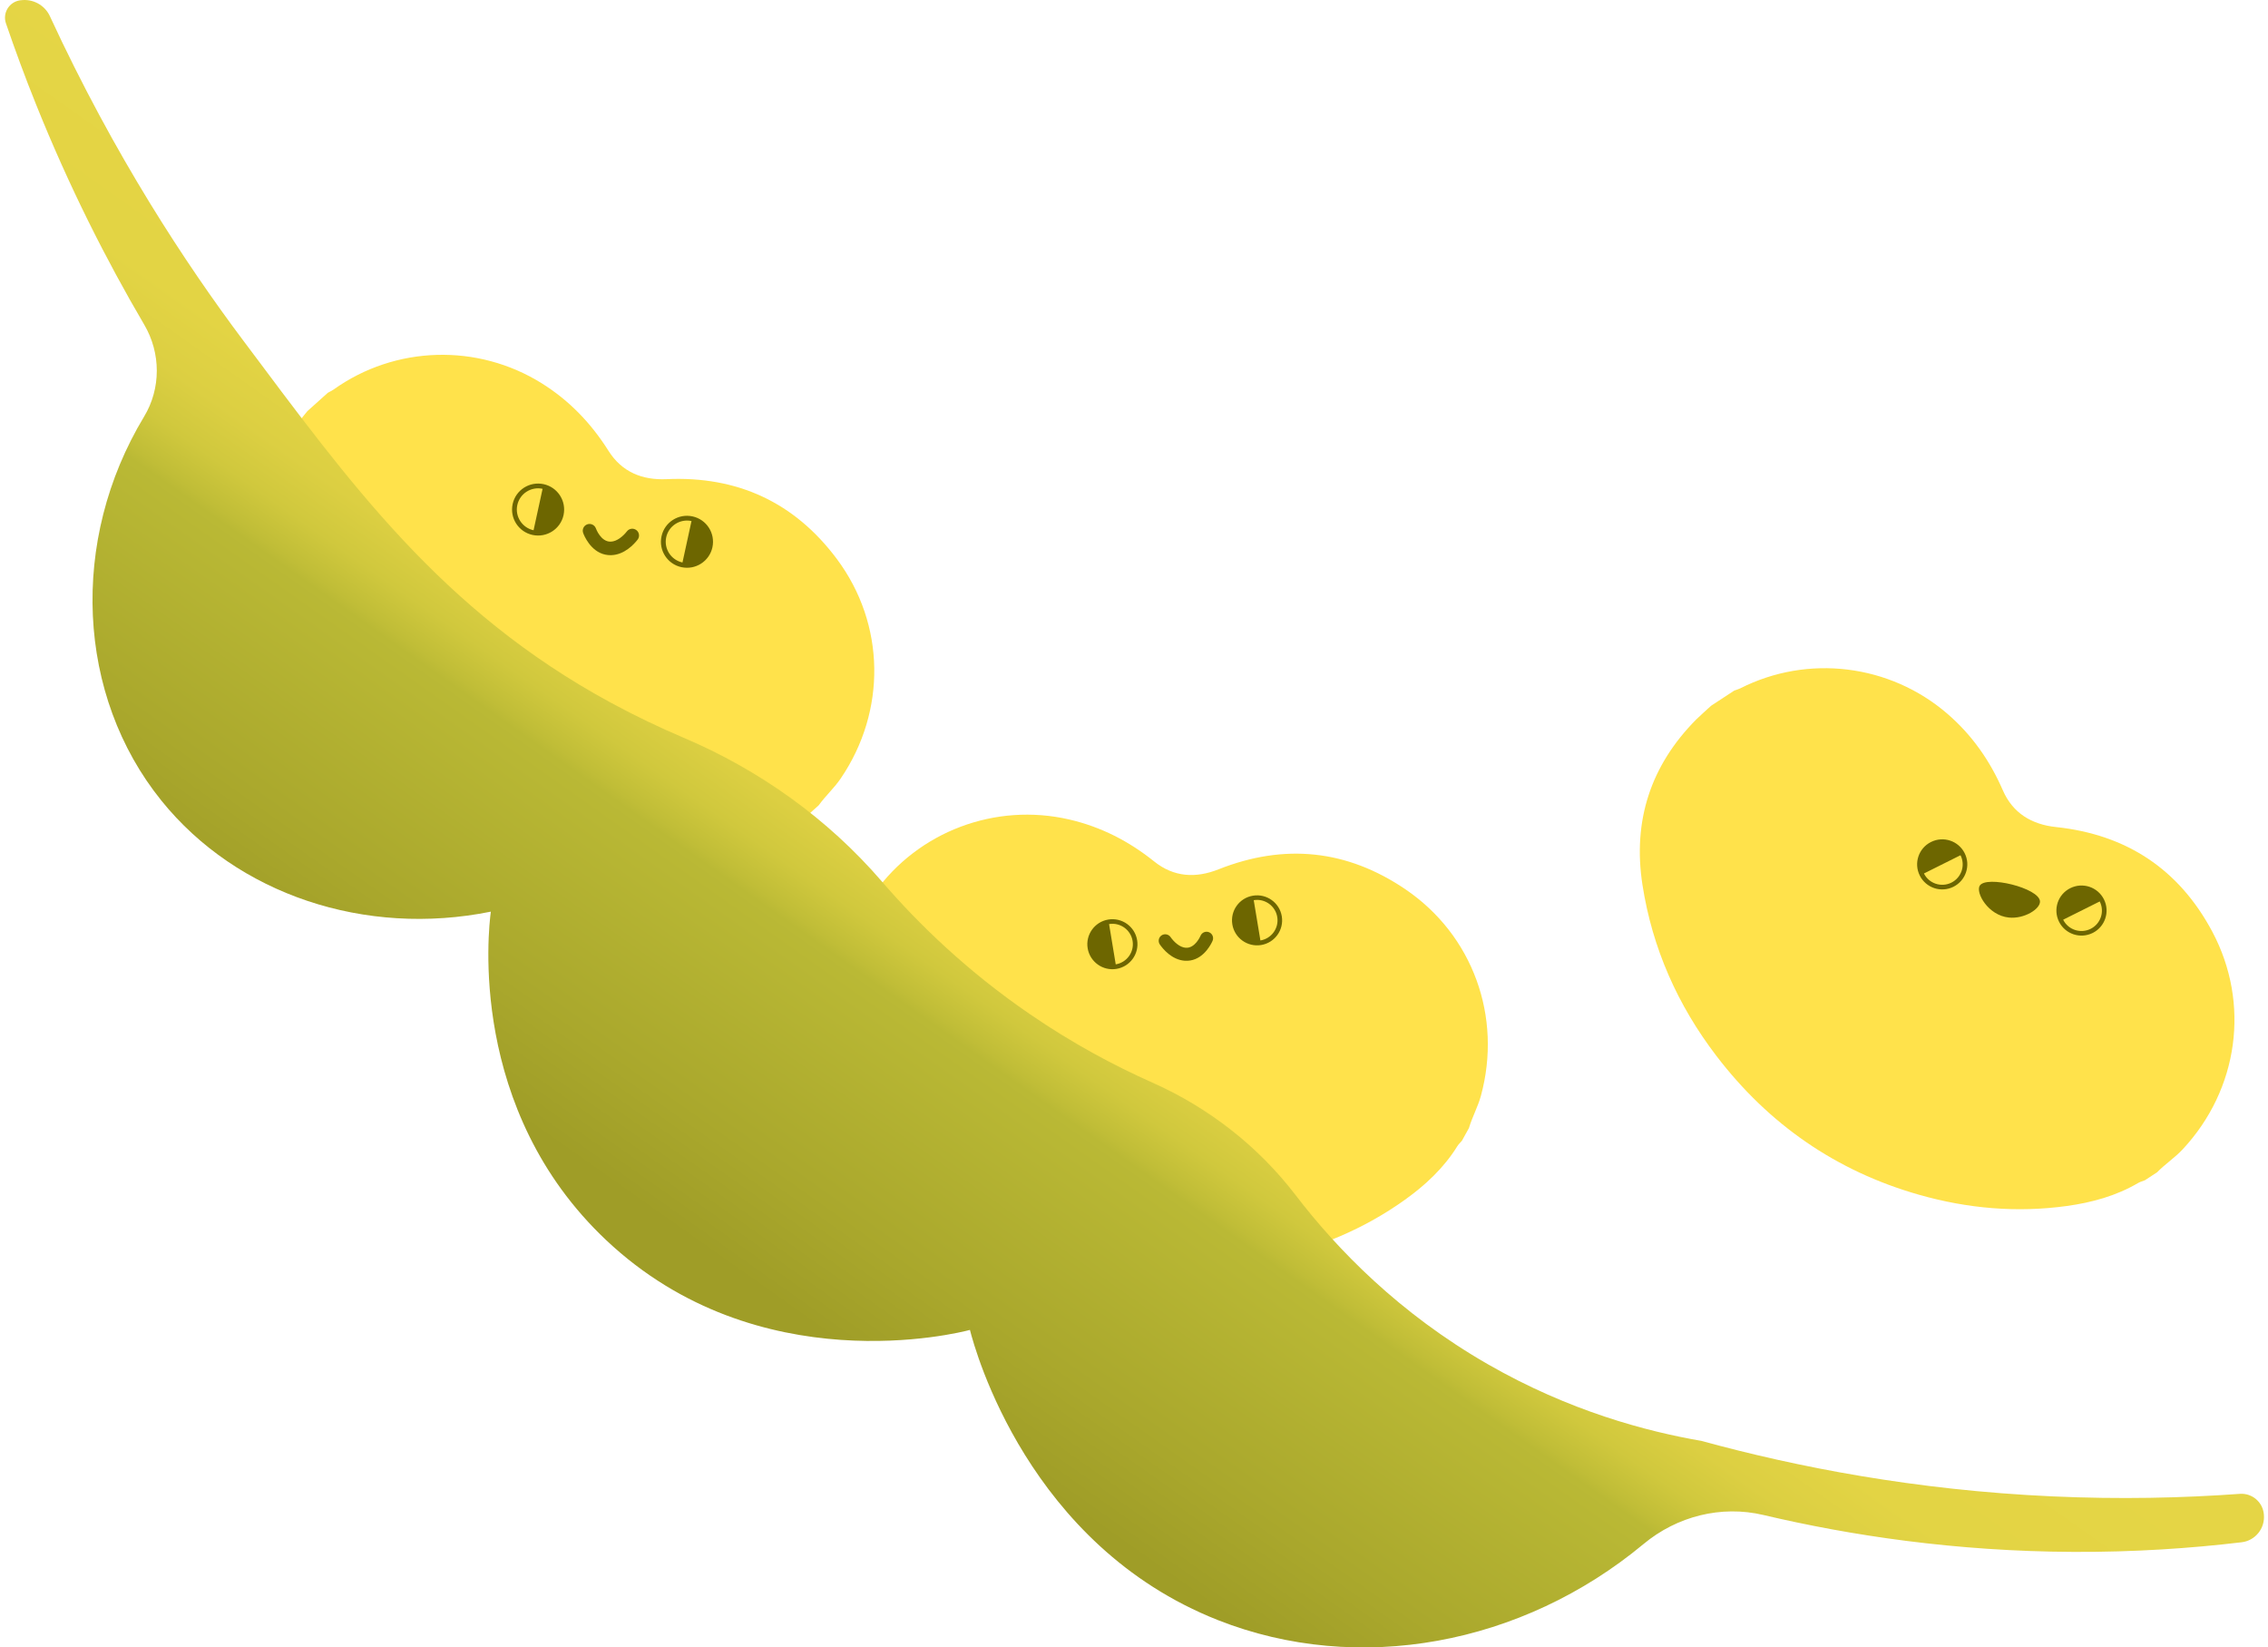 <svg width="252" height="183" viewBox="0 0 252 183" fill="none" xmlns="http://www.w3.org/2000/svg">
<path d="M95.181 102.424C95.675 101.533 96.169 100.642 96.664 99.75C96.825 99.57 97.006 99.409 97.144 99.215C102.016 92.359 110.6 89.13 118.813 91.032C122.335 91.847 125.439 93.445 128.248 95.697C130.425 97.442 132.863 97.57 135.387 96.569C142.707 93.668 149.661 94.374 156.163 98.788C163.663 103.885 166.924 112.954 164.552 121.697C164.215 122.944 163.582 124.072 163.216 125.305C162.955 125.774 162.694 126.243 162.437 126.713C162.266 126.917 162.061 127.102 161.924 127.324C160.426 129.738 158.378 131.644 156.106 133.27C151.552 136.527 146.467 138.651 140.977 139.793C131.575 141.756 122.516 140.609 113.851 136.588C107.41 133.602 101.954 129.297 97.714 123.579C93.431 117.804 92.329 111.432 94.439 104.539C94.658 103.828 94.933 103.131 95.181 102.424Z" fill="#FFE24B"/>
<path d="M34.155 45.669C34.916 44.986 35.676 44.309 36.432 43.626C36.641 43.507 36.864 43.412 37.059 43.275C43.908 38.382 53.077 38.121 60.216 42.592C63.277 44.508 65.692 47.035 67.607 50.074C69.095 52.435 71.358 53.35 74.072 53.226C81.943 52.866 88.283 55.801 92.98 62.087C98.398 69.346 98.512 78.98 93.412 86.475C92.685 87.547 91.72 88.405 90.969 89.453C90.57 89.813 90.17 90.169 89.771 90.529C89.543 90.662 89.291 90.771 89.087 90.937C86.881 92.729 84.319 93.867 81.643 94.659C76.272 96.256 70.773 96.607 65.207 95.901C55.677 94.692 47.488 90.662 40.615 84.039C35.505 79.122 31.76 73.272 29.621 66.487C27.463 59.636 28.504 53.25 32.753 47.423C33.2 46.826 33.689 46.257 34.155 45.669Z" fill="#FFE24B"/>
<path d="M190.129 78.392C190.984 77.832 191.835 77.273 192.691 76.714C192.914 76.628 193.152 76.567 193.366 76.462C200.876 72.655 209.983 73.779 216.361 79.274C219.099 81.63 221.1 84.489 222.535 87.784C223.648 90.339 225.749 91.586 228.448 91.871C236.281 92.7 242.109 96.555 245.802 103.477C250.061 111.466 248.715 121.009 242.541 127.647C241.662 128.595 240.578 129.301 239.675 130.221C239.224 130.515 238.777 130.809 238.325 131.103C238.078 131.203 237.812 131.269 237.584 131.402C235.131 132.843 232.431 133.578 229.66 133.962C224.109 134.73 218.619 134.251 213.224 132.715C203.989 130.088 196.503 124.869 190.709 117.288C186.402 111.655 183.584 105.312 182.495 98.285C181.397 91.188 183.394 85.034 188.475 79.914C189.007 79.392 189.577 78.904 190.129 78.392Z" fill="#FFE24B"/>
<path d="M60.402 53.781C58.838 53.444 57.298 54.431 56.961 55.99C56.623 57.55 57.612 59.086 59.175 59.423C60.739 59.759 62.279 58.773 62.617 57.214C62.954 55.654 61.961 54.118 60.402 53.781ZM59.285 58.901C58.011 58.626 57.203 57.37 57.479 56.099C57.754 54.829 59.014 54.023 60.288 54.298L59.285 58.901Z" fill="#6D6600"/>
<path d="M76.943 57.361C75.379 57.024 73.839 58.01 73.502 59.57C73.164 61.13 74.153 62.666 75.716 63.002C77.28 63.339 78.82 62.353 79.158 60.793C79.495 59.238 78.507 57.697 76.943 57.361ZM75.831 62.481C74.557 62.206 73.749 60.95 74.024 59.679C74.3 58.408 75.56 57.602 76.834 57.877L75.831 62.481Z" fill="#6D6600"/>
<path d="M67.246 61.608C65.597 61.253 64.879 59.442 64.798 59.209C64.655 58.821 64.855 58.389 65.245 58.247C65.635 58.105 66.067 58.304 66.21 58.693C66.233 58.754 66.766 60.196 67.854 60.167C68.543 60.153 69.237 59.565 69.656 59.025C69.908 58.697 70.378 58.631 70.711 58.887C71.039 59.138 71.101 59.612 70.849 59.94C70.454 60.447 69.38 61.637 67.888 61.67C67.659 61.675 67.445 61.651 67.246 61.608Z" fill="#6D6600"/>
<path d="M139.218 99.495C140.734 99.243 142.169 100.267 142.421 101.78C142.673 103.292 141.647 104.724 140.13 104.975C138.614 105.226 137.179 104.202 136.927 102.69C136.675 101.173 137.701 99.741 139.218 99.495ZM140.045 104.468C141.281 104.264 142.122 103.098 141.917 101.86C141.713 100.628 140.544 99.788 139.303 99.992L140.045 104.468Z" fill="#6D6600"/>
<path d="M123.143 102.145C124.66 101.893 126.095 102.917 126.347 104.43C126.599 105.942 125.572 107.374 124.056 107.625C122.54 107.877 121.104 106.852 120.852 105.34C120.601 103.828 121.627 102.396 123.143 102.145ZM123.97 107.123C125.206 106.919 126.048 105.753 125.843 104.515C125.639 103.282 124.47 102.443 123.229 102.647L123.97 107.123Z" fill="#6D6600"/>
<path d="M132.264 106.691C133.866 106.426 134.64 104.719 134.731 104.506C134.888 104.141 134.716 103.714 134.346 103.558C133.975 103.401 133.552 103.572 133.395 103.942C133.371 103.998 132.787 105.359 131.741 105.279C131.08 105.231 130.439 104.634 130.063 104.093C129.835 103.766 129.388 103.681 129.056 103.908C128.728 104.136 128.647 104.586 128.87 104.913C129.222 105.421 130.201 106.616 131.636 106.72C131.86 106.734 132.069 106.725 132.264 106.691Z" fill="#6D6600"/>
<path d="M219.967 98.39C219.506 99.162 220.889 101.68 223.199 101.922C224.929 102.102 226.726 100.959 226.664 100.115C226.555 98.631 220.671 97.204 219.967 98.39Z" fill="#6D6600"/>
<path d="M218.295 94.772C217.606 93.397 215.933 92.843 214.555 93.53C213.176 94.218 212.62 95.886 213.309 97.261C213.999 98.636 215.672 99.191 217.05 98.504C218.428 97.811 218.985 96.142 218.295 94.772ZM216.822 98.044C215.7 98.603 214.331 98.153 213.77 97.029L217.834 95C218.4 96.119 217.944 97.484 216.822 98.044Z" fill="#6D6600"/>
<path d="M233.77 99.902C233.081 98.527 231.408 97.972 230.029 98.66C228.651 99.347 228.095 101.016 228.784 102.391C229.473 103.766 231.146 104.321 232.525 103.633C233.898 102.946 234.459 101.277 233.77 99.902ZM232.292 103.178C231.17 103.738 229.801 103.287 229.24 102.164L233.304 100.134C233.87 101.253 233.418 102.614 232.292 103.178Z" fill="#6D6600"/>
<path d="M251.538 168.202C251.415 166.846 250.226 165.841 248.867 165.94C242.522 166.4 235.539 166.561 228.025 166.22C212.801 165.528 199.63 162.958 189.049 160.057C183.013 159.018 174.41 156.771 165.284 151.523C155.454 145.871 148.577 138.784 143.961 132.762C139.798 127.324 134.303 123.039 128.039 120.256C123.794 118.369 119.16 115.898 114.421 112.646C107.534 107.924 102.139 102.737 97.985 97.916C91.982 90.946 84.386 85.522 75.911 81.929C73.34 80.838 70.631 79.553 67.841 78.041C48.999 67.819 38.771 53.497 26.964 37.742C20.657 29.322 12.733 17.346 5.542 1.795C4.967 0.553 3.636 -0.163 2.276 0.032H2.253L2.229 0.036C1.017 0.212 0.266 1.44 0.66 2.592C1.663 5.522 2.771 8.528 4.002 11.59C7.671 20.726 11.806 28.881 16.027 36.068C17.881 39.221 17.9 43.152 16.008 46.281C7.695 60.044 8.503 77.254 17.938 88.941C26.356 99.371 40.582 104.093 54.537 101.268C54.27 103.264 51.951 123.257 67.37 137.774C84.244 153.661 106.512 148.071 107.771 147.73C108.361 150.044 114.274 171.663 135.339 179.969C150.915 186.109 169.11 182.738 182.618 171.511C186.326 168.429 191.231 167.178 195.932 168.287C205.623 170.572 217.249 172.331 230.401 172.388C237.136 172.417 243.387 171.995 249.071 171.317C250.588 171.137 251.681 169.776 251.543 168.259L251.538 168.202Z" fill="url(#paint0_linear_4373_2477)"/>
<defs>
<linearGradient id="paint0_linear_4373_2477" x1="126.987" y1="84.09" x2="84.975" y2="143.609" gradientUnits="userSpaceOnUse">
<stop stop-color="#E5D545"/>
<stop offset="0.273" stop-color="#E3D444"/>
<stop offset="0.373" stop-color="#DCCF42"/>
<stop offset="0.445" stop-color="#D0C83D"/>
<stop offset="0.503" stop-color="#C0BD37"/>
<stop offset="0.518" stop-color="#BAB935"/>
<stop offset="0.849" stop-color="#A9A72C"/>
<stop offset="1" stop-color="#9F9D27"/>
</linearGradient>
</defs>
</svg>
